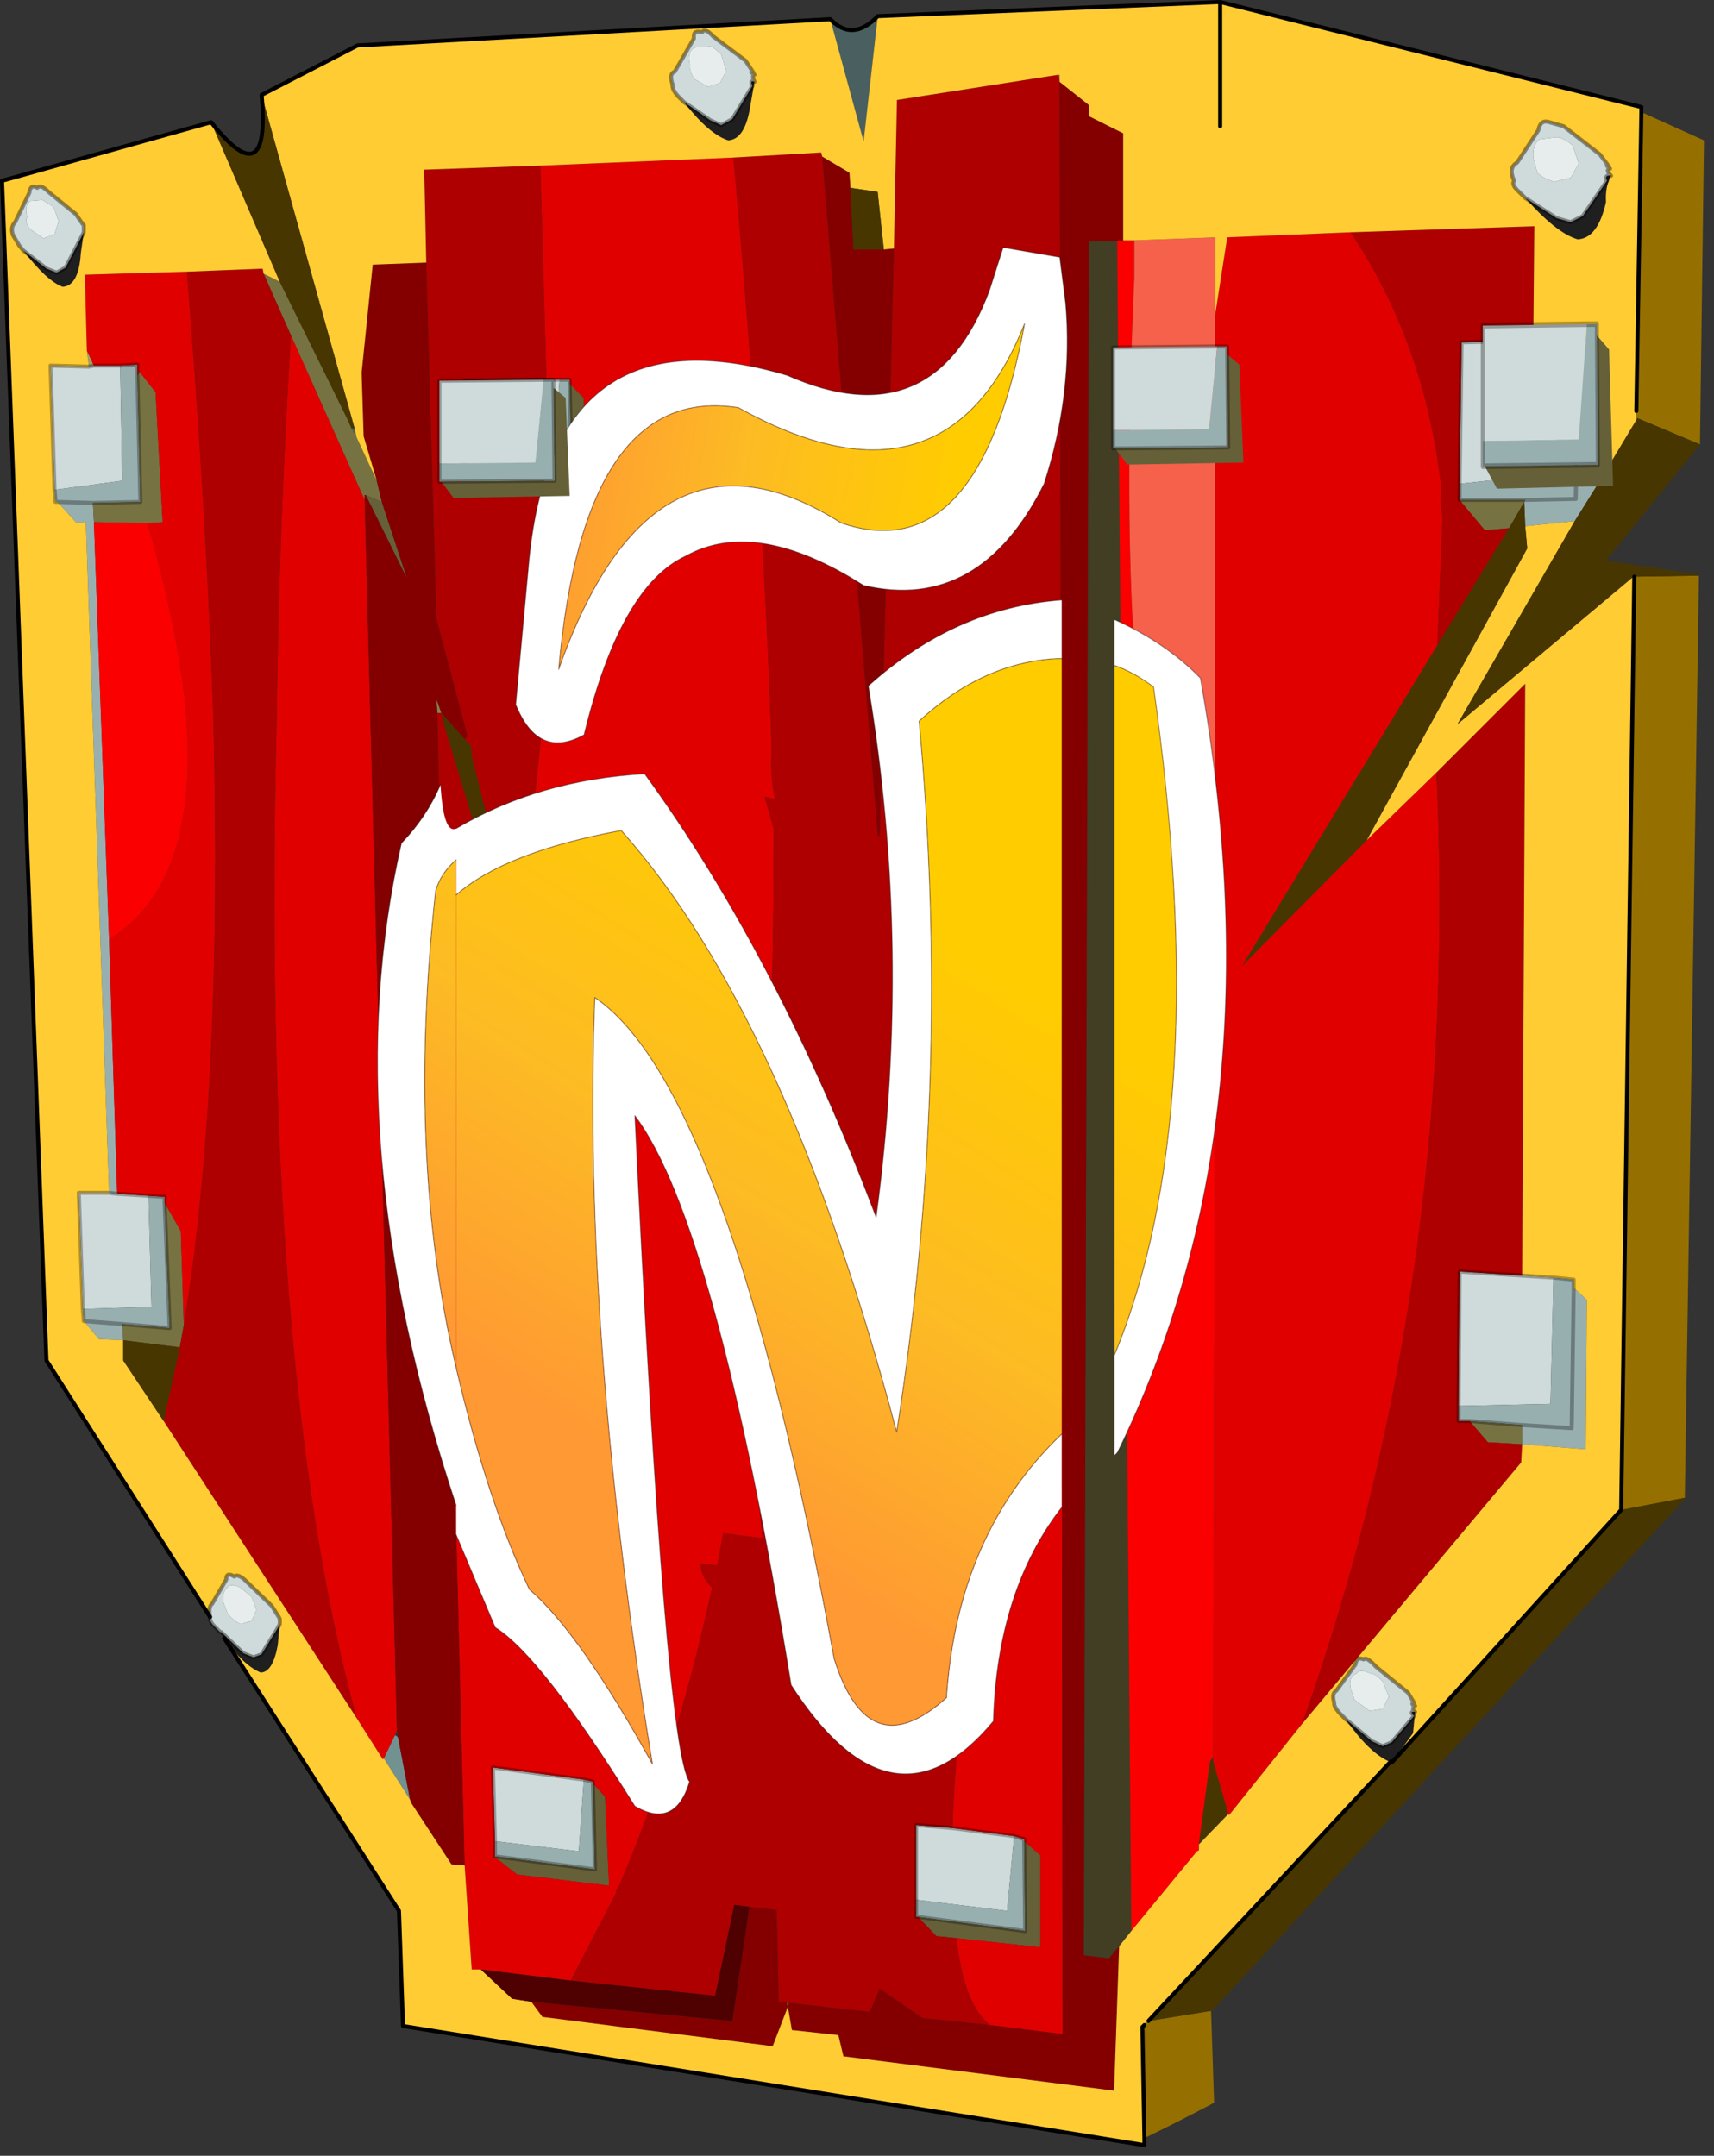 <?xml version="1.0" encoding="UTF-8" standalone="no"?>
<!DOCTYPE svg PUBLIC "-//W3C//DTD SVG 1.1//EN" "http://www.w3.org/Graphics/SVG/1.1/DTD/svg11.dtd">
<svg width="100%" height="100%" viewBox="0 0 159 200" version="1.1" xmlns="http://www.w3.org/2000/svg" xmlns:xlink="http://www.w3.org/1999/xlink" xml:space="preserve" xmlns:serif="http://www.serif.com/" style="fill-rule:evenodd;clip-rule:evenodd;stroke-linecap:round;stroke-linejoin:round;">
    <rect x="0" y="0" width="159" height="200" fill="#333333" stroke="none"/>
    <g transform="matrix(1,0,0,1,-195.863,-100.369)">
        <g transform="matrix(1.874,0,0,1.874,196.05,100.556)">
            <g id="sprite0">
                <g id="shape0">
                    <path d="M10.8,80.7L10.5,80.4C10.333,80.233 10.267,80.083 10.3,79.95C10.233,79.617 10.267,79.4 10.4,79.3L11.1,78.1C11.1,77.833 11.233,77.783 11.5,77.95C11.6,77.85 11.767,77.9 12,78.1L13.35,79.4L13.7,79.95L13.75,80.05L13.75,80.3L13.65,80.5L12.85,81.8L12.45,81.95L11.95,81.75L10.85,80.7L10.8,80.7M75.4,9.7L75.1,9.4C74.833,9.167 74.75,8.983 74.85,8.85C74.65,8.417 74.7,8.117 75,7.95L76.05,6.35C76.117,5.983 76.3,5.85 76.6,5.95L77.3,6.15L79.1,7.55L79.55,8.15C79.383,8.05 79.4,8.083 79.6,8.25C79.433,8.283 79.45,8.4 79.65,8.6C79.417,8.567 79.35,8.65 79.45,8.85L78.25,10.6L77.65,10.9L76.95,10.7L75.4,9.7M76.9,6.7L76.1,6.8C75.867,7 75.767,7.3 75.8,7.7L76,8.45C76.2,8.65 76.483,8.8 76.85,8.9L77.65,8.7L78.05,8L77.75,7.1C77.383,6.8 77.1,6.667 76.9,6.7M72.15,23.85L72.25,16.85L75.8,16.75L76.95,16.7L76.8,23.35L72.15,23.85M45.25,93.95L45.25,90.25L47.05,90.4L50.1,90.8L49.75,94.5L45.25,93.95M75.25,63.05L76.8,63.15L76.65,69.4L72.1,69.5L72.15,62.85L75.25,63.05M4,64.7L3.8,58.95L5.3,58.95L5.7,59L7.25,59.1L7.4,64.6L4,64.7M2.6,24.15L2.4,18L4.3,18.05L4.55,18L5.85,18L5.95,23.7L2.6,24.15M37.25,3.95C37.083,3.883 37.05,3.95 37.15,4.15L36.15,5.8L35.6,6.1L35.05,5.85L33.75,4.95L33.45,4.65C33.25,4.417 33.167,4.233 33.2,4.1C33.067,3.733 33.1,3.517 33.3,3.45L34.25,1.8C34.217,1.5 34.35,1.4 34.65,1.5C34.75,1.333 34.933,1.4 35.2,1.7L36.8,2.9L37.2,3.5C37.033,3.433 37.05,3.467 37.25,3.6C37.15,3.633 37.15,3.75 37.25,3.95M35.55,4L35.85,3.4L35.6,2.6C35.3,2.3 35.1,2.167 35,2.2L34.3,2.25C34.033,2.383 33.95,2.667 34.05,3.1C34.017,3.267 34.083,3.5 34.25,3.8L34.95,4.2L35.55,4M27.6,18.7L27.3,22.55L23,22.75L22.9,18.75L26.95,18.7L27.6,18.7M1.4,9.85C1.2,9.983 1.15,10.25 1.25,10.65C1.15,10.817 1.2,11.017 1.4,11.25L2.05,11.7L2.6,11.5L2.8,10.85L2.55,10.15L2,9.8L1.4,9.85M1.05,12.3L0.85,12.05L0.55,11.55C0.45,11.283 0.483,11.067 0.65,10.9L1.35,9.45C1.383,9.15 1.517,9.067 1.75,9.2C1.85,9.067 2.033,9.133 2.3,9.4L3.65,10.5L4,11L4.05,11.05L4.05,11.4L3.95,11.6L3.15,13.15L2.7,13.4L2.2,13.2L1.05,12.3M10.95,79.2L11.15,79.75C11.317,79.983 11.533,80.167 11.8,80.3L12.35,80.15L12.6,79.6L12.35,78.95L11.8,78.5C11.5,78.333 11.283,78.333 11.15,78.5C10.983,78.633 10.917,78.867 10.95,79.2M28.8,88L28.55,91.55L24.4,91.05L24.3,87.4L28.8,88M67.05,82.75C66.783,82.85 66.683,83.083 66.75,83.45L66.95,84.05L67.7,84.6L68.35,84.5L68.65,83.9L68.35,83.15C68.117,82.883 67.917,82.75 67.75,82.75C67.383,82.583 67.15,82.583 67.05,82.75M66.5,85L66.2,84.7C66,84.467 65.917,84.3 65.95,84.2C65.85,83.9 65.883,83.7 66.05,83.6L67,82.3C67.033,82.033 67.167,81.95 67.4,82.05C67.5,81.95 67.7,82.067 68,82.4L69.6,83.7L69.9,84.2C69.767,84.233 69.783,84.283 69.95,84.35C69.817,84.45 69.817,84.55 69.95,84.65C69.75,84.617 69.733,84.683 69.9,84.85L68.8,86.15L68.35,86.35L67.8,86.1L66.5,85" style="fill:#cfdada;"/>
                    <path d="M76.9,6.7C77.1,6.667 77.383,6.8 77.75,7.1L78.05,8L77.65,8.7L76.85,8.9C76.483,8.8 76.2,8.65 76,8.45L75.8,7.7C75.767,7.3 75.867,7 76.1,6.8L76.9,6.7M35.55,4L34.95,4.2L34.25,3.8C34.083,3.5 34.017,3.267 34.05,3.1C33.95,2.667 34.033,2.383 34.3,2.25L35,2.2C35.1,2.167 35.3,2.3 35.6,2.6L35.85,3.4L35.55,4M1.4,9.85L2,9.8L2.55,10.15L2.8,10.85L2.6,11.5L2.05,11.7L1.4,11.25C1.2,11.017 1.15,10.817 1.25,10.65C1.15,10.25 1.2,9.983 1.4,9.85M10.95,79.2C10.917,78.867 10.983,78.633 11.15,78.5C11.283,78.333 11.5,78.333 11.8,78.5L12.35,78.95L12.6,79.6L12.35,80.15L11.8,80.3C11.533,80.167 11.317,79.983 11.15,79.75L10.95,79.2M67.05,82.75C67.15,82.583 67.383,82.583 67.75,82.75C67.917,82.75 68.117,82.883 68.35,83.15L68.65,83.9L68.35,84.5L67.7,84.6L66.95,84.05L66.75,83.45C66.683,83.083 66.783,82.85 67.05,82.75" style="fill:#e7eded;"/>
                    <path d="M11,81L10.8,80.7L10.85,80.7L11.95,81.75L12.45,81.95L12.85,81.8L13.65,80.5L13.75,80.3L13.65,81.35C13.483,82.25 13.2,82.7 12.8,82.7C12.233,82.467 11.633,81.9 11,81M75.4,9.7L76.95,10.7L77.65,10.9L78.25,10.6L79.45,8.85C79.35,8.65 79.417,8.567 79.65,8.6C79.45,8.967 79.367,9.4 79.4,9.9C79.133,11.1 78.667,11.717 78,11.75C77.3,11.55 76.433,10.867 75.4,9.7M33.75,4.95L35.05,5.85L35.6,6.1L36.15,5.8L37.15,4.15C37.05,3.95 37.083,3.883 37.25,3.95L37.05,5.1C36.883,6.233 36.517,6.817 35.95,6.85C35.317,6.65 34.583,6.017 33.75,4.95M1.05,12.3L2.2,13.2L2.7,13.4L3.15,13.15L3.95,11.6L4.05,11.4L3.9,12.45C3.833,13.517 3.533,14.067 3,14.1C2.467,13.9 1.817,13.3 1.05,12.3M69.95,84.65L69.85,85.7L68.8,87.15L68.75,87.1L68.65,87.1C67.983,86.8 67.267,86.1 66.5,85L67.8,86.1L68.35,86.35L68.8,86.15L69.9,84.85C69.733,84.683 69.75,84.617 69.95,84.65" style="fill-opacity:0.4;"/>
                    <path d="M60.75,89.75L60.7,89.75L60.7,89.7L60.75,89.75" style="fill:#918951;"/>
                    <path d="M52.35,3.95L52.3,3.6L52.35,3.6L52.35,3.95" style="fill:#88844f;"/>
                    <path d="M78.05,16.65L79,18.05L79.1,23.7L77.85,25.7L75.4,25.95L75.35,24.75L75.4,24.65L77.9,24.6L78.05,16.65L77.9,24.6L75.4,24.65L72.15,24.65L72.15,23.85L76.8,23.35L76.95,16.7L78.05,16.65M45.35,94.8L45.25,94.8L45.25,93.95L49.75,94.5L50.1,90.8L50.6,90.95L50.6,91.05L50.65,95.5L45.35,94.8M76.8,63.15L77.8,63.25L77.8,63.65L78.45,64.25L78.4,71.65L75.25,71.4L75.25,70.45L72.65,70.25L72.1,70.25L72.1,69.5L76.65,69.4L76.8,63.15M6,66.25L4.8,66.2L4.05,65.3L4,65.25L4.05,65.25L4,64.7L7.4,64.6L7.25,59.1L8.05,59.15L8.05,59.45L8.3,65.65L5.95,65.45L6,66.25M5.3,58.95L4.15,25.75L3.7,25.8L2.75,24.75L2.65,24.75L2.6,24.15L5.95,23.7L5.85,18L6.7,17.95L6.7,18.5L6.85,24.75L4.5,24.8L4.55,25.75L5.3,46.4L5.7,59L5.3,58.95M28.1,18.9L28.2,23.6L23.05,23.6L23.05,23.5L23,22.75L27.3,22.55L27.6,18.7L28.1,18.7L28.1,18.9M2.75,24.75L4.5,24.8L2.75,24.75M4.05,65.25L4.05,65.3L4.05,65.25M4.05,65.3L5.95,65.45L4.05,65.3M28.8,88L29.25,88.1L29.25,88.2L29.35,92.45L24.4,91.8L24.4,91.05L28.55,91.55L28.8,88M75.25,70.45L77.7,70.6L77.8,63.65L77.7,70.6L75.25,70.45" style="fill:#98afaf;"/>
                    <path d="M80.9,20.6L80.95,20.6L80.9,20.7L80.9,20.6" style="fill:#617e7e;"/>
                    <path d="M41,0.85C41.733,1.617 42.517,1.567 43.35,0.7L42.65,6.9L41,0.85M17.3,21.1L17.45,21.1L17.55,21.55L17.3,21.1" style="fill:#4a6060;"/>
                    <path d="M38.85,99.05L38.95,99.05L38.85,99.1L38.85,99.05M47.25,95.85L46.25,95.75L45.35,94.8L50.65,95.5L50.6,91.05L51.4,91.75L51.4,96.3L47.25,95.85M45.25,94.7L45.2,94.65L45.25,94.65L45.25,94.7M23.05,23.5L23.05,23.6L28.2,23.6L28.1,18.9L28.8,19.6L28.9,24.55L27.05,24.4L23.8,24.4L22.95,23.55L23.05,23.5M18,24.4L18.8,24.75L20.05,28.55L18,24.4M24.4,91.75L24.4,91.8L29.35,92.45L29.25,88.2L29.85,88.85L30.05,93.25L25.5,92.7L24.35,91.8L24.4,91.75" style="fill:#656038;"/>
                    <path d="M75.4,24.65L75.35,24.75L74.6,26.05L73.4,26.15L72.15,24.65L75.4,24.65M72.15,24.55L72.1,24.55L72.15,24.5L72.15,24.55M12.95,13.45L13.75,13.85L17.1,20.65L17.3,21.1L17.55,21.55L18.55,23.7L18.8,24.75L18,24.4L17.95,24.35L17.95,24.65L14.3,16.5L12.95,13.45M6.7,18.5L6.8,18.3L7.55,19.25L7.6,19.3L7.95,25.75L7.2,25.8L4.55,25.75L4.5,24.8L6.85,24.75L6.7,18.5M8.05,59.45L8.85,60.85L9,65.5L8.8,66.6L6,66.25L5.95,65.45L8.3,65.65L8.05,59.45M75.25,71.4L73.55,71.3L72.65,70.25L75.25,70.45L75.25,71.4" style="fill:#777242;"/>
                    <path d="M21.75,35.2L21.55,35.2L21.5,34.5L21.75,35.2" style="fill:#86824d;"/>
                    <path d="M20.2,89L18.9,86.95L19.45,85.8L19.6,85.9L20.2,89" style="fill:#729292;"/>
                    <path d="M55.3,96.25L54.8,96.85L53.55,96.7L53.8,11.85L55.2,11.85L55.9,95.5L55.3,96.25" style="fill:#413e23;"/>
                    <path d="M4.3,18.05L4.2,17.25L4.55,18L4.3,18.05" style="fill:#a59f61;"/>
                    <path d="M18,24.4L17.95,24.4L17.95,24.35L18,24.4" style="fill:#b3ad79;"/>
                    <path d="M66.75,11.4C69.217,15.067 70.717,19.3 71.25,24.1C71.183,24.533 71.2,24.967 71.3,25.4L71.3,25.7L71.05,31.85L61.4,47.7L67.55,41.5L71,38.15L71.05,39.25C71.683,55.617 69.45,70.95 64.35,85.25L60.75,89.75L60.7,89.7L59.95,87.1L59.95,86.95L60.05,46.65L60.05,15.5L60.65,11.65L66.75,11.4M36.2,7.7C37.167,18.233 37.8,28.017 38.1,37.05C38.033,37.783 38.083,38.583 38.25,39.45L37.75,39.35L38.2,40.95L38.2,41.15C38.2,50.75 37.8,59.45 37,67.25C37.1,70.183 37.317,73.117 37.65,76.05L35.7,75.8L35.4,77.4L34.6,77.3C34.567,77.733 34.75,78.133 35.15,78.5C33.917,84.133 32.367,89.083 30.5,93.35L30.45,93.4C30.383,93.433 30.367,93.5 30.4,93.6L28.15,97.95L23.7,97.4L23.25,97.4L22.9,92.25L22.35,70.4L24.7,53.75C24.333,52.583 24.167,51.45 24.2,50.35C24.1,48.817 24.317,47.483 24.85,46.35L25.8,50.9L26.9,57.15L27.1,58.2L28.4,67.95L28.5,63.2L27.8,58.8L27.6,58.65L25.15,45.25L25.2,45.15C25.333,44.683 25.567,44.3 25.9,44L26.7,36.25L27.05,24.4L28.9,24.55L28.8,19.6L28.1,18.9L28.1,18.7L26.95,18.7L26.65,8.1L36.2,7.7M48.9,100.15C48.033,99.45 47.483,98.017 47.25,95.85L51.4,96.3L51.4,91.75L50.6,91.05L50.6,90.95L50.1,90.8L47.05,90.4C47.283,83.033 49.083,71.5 52.45,55.8L52.5,100.6L48.9,100.15M18.9,86.95L18.85,87L17.55,84.95C14.383,73.25 13.067,56.733 13.6,35.4C13.667,29.433 13.9,23.133 14.3,16.5L17.95,24.65L19.55,85.55L19.45,85.8L18.9,86.95M4.2,17.25L4.1,13.5L9.15,13.35C9.783,21.217 10.217,28.483 10.45,35.15C10.783,47.483 10.3,57.6 9,65.5L8.85,60.85L8.05,59.45L8.05,59.15L7.25,59.1L5.7,59L5.3,46.4C8.3,44.567 9.567,40.8 9.1,35.1C8.833,32.367 8.2,29.267 7.2,25.8L7.95,25.75L7.6,19.3L7.55,19.25L6.8,18.3L6.7,18.5L6.7,17.95L5.85,18L4.55,18L4.2,17.25M29.25,88.2L29.25,88.1L28.8,88L24.3,87.4L24.4,91.05L24.4,91.75L24.35,91.8L25.5,92.7L30.05,93.25L29.85,88.85L29.25,88.2" style="fill:#e10000;"/>
                    <path d="M75.8,16.75L72.25,16.85L72.15,23.85L72.15,24.5L72.1,24.55L72.15,24.55L72.15,24.65L73.4,26.15L74.6,26.05L71.05,31.85L71.3,25.7L71.3,25.4C71.2,24.967 71.183,24.533 71.25,24.1C70.717,19.3 69.217,15.067 66.75,11.4L75.85,11.1L75.8,16.75M52.3,3.6L52.35,3.95L52.45,55.8C49.083,71.5 47.283,83.033 47.05,90.4L45.25,90.25L45.25,94.65L45.2,94.65L45.25,94.7L45.25,94.8L45.35,94.8L46.25,95.75L47.25,95.85C47.483,98.017 48.033,99.45 48.9,100.15L45.55,99.8L43.45,98.35L42.95,99.5L38.95,99.05L38.85,99.05L38.45,99L38.35,94.45L37,94.3L36.25,94.2L35.3,98.7L28.15,97.95L30.4,93.6C30.367,93.5 30.383,93.433 30.45,93.4L30.5,93.35C32.367,89.083 33.917,84.133 35.15,78.5C34.75,78.133 34.567,77.733 34.6,77.3L35.4,77.4L35.7,75.8L37.65,76.05C37.317,73.117 37.1,70.183 37,67.25C37.8,59.45 38.2,50.75 38.2,41.15L38.2,40.95L37.75,39.35L38.25,39.45C38.083,38.583 38.033,37.783 38.1,37.05C37.8,28.017 37.167,18.233 36.2,7.7L40.55,7.45L40.6,7.65L43.35,41.25L43.45,41.3L44.15,12.2L44.3,4.85L52.3,3.6M71,38.15L75.4,33.75L75.25,63.05L72.15,62.85L72.1,69.5L72.1,70.25L72.65,70.25L73.55,71.3L75.25,71.4L75.2,72.3L64.35,85.25C69.45,70.95 71.683,55.617 71.05,39.25L71,38.15M17.55,84.95L8,70.25L8.8,66.6L9,65.5C10.3,57.6 10.783,47.483 10.45,35.15C10.217,28.483 9.783,21.217 9.15,13.35L12.9,13.2L12.95,13.45L14.3,16.5C13.9,23.133 13.667,29.433 13.6,35.4C13.067,56.733 14.383,73.25 17.55,84.95M21,12.9L20.9,8.3L26.65,8.1L26.95,18.7L22.9,18.75L23,22.75L23.05,23.5L22.95,23.55L23.8,24.4L27.05,24.4L26.7,36.25L25.9,44C25.567,44.3 25.333,44.683 25.2,45.15L23.35,37.75L23.3,37.6L23.2,36.8L22.9,36.5L23.05,36.35L22.95,36L21.5,30.5L21,12.9M21.55,35.2L21.75,35.2L21.95,36L23.6,41.45L24.85,46.35C24.317,47.483 24.1,48.817 24.2,50.35C24.167,51.45 24.333,52.583 24.7,53.75L22.35,70.4L21.55,35.2" style="fill:#ae0000;"/>
                    <path d="M55.5,11.8L56.05,11.8L56.05,13.65C55.65,22.45 55.733,29.567 56.3,35C56.367,36.1 56.533,37.183 56.8,38.25C57.4,42.483 58.483,45.283 60.05,46.65L59.95,86.95L59.9,86.95L59.8,87.1L59.25,91.2L59.25,91.5L59.15,91.55L55.9,95.5L55.2,11.85L55.5,11.8M7.2,25.8C8.2,29.267 8.833,32.367 9.1,35.1C9.567,40.8 8.3,44.567 5.3,46.4L4.55,25.75L7.2,25.8" style="fill:#fb0000;"/>
                    <path d="M56.05,11.8L60.05,11.65L60.05,46.65C58.483,45.283 57.4,42.483 56.8,38.25C56.533,37.183 56.367,36.1 56.3,35C55.733,29.567 55.65,22.45 56.05,13.65L56.05,11.8" style="fill:#f5614b;"/>
                    <path d="M38.85,99.1L38.95,99.05L38.9,99.25L38.85,99.1" style="fill:#977900;"/>
                    <path d="M44.15,12.2L43.45,41.3L43.35,41.25L40.6,7.65L41.95,8.45L42,9.2L42.15,12.25L43.65,12.25L44.15,12.2M37,94.3L38.35,94.45L38.45,99L38.85,99.05L38.85,99.1L38.9,99.25L38.95,99.05L42.95,99.5L43.45,98.35L45.55,99.8L48.9,100.15L52.5,100.6L52.45,55.8L52.35,3.95L53.8,5.1L53.8,5.65L55.5,6.5L55.5,11.8L55.2,11.85L53.8,11.85L53.55,96.7L54.8,96.85L55.3,96.25L55.05,103.4L41.65,101.7L41.4,100.65L39.1,100.4L38.9,99.25L38.15,101.2L26.75,99.75L26.2,99L36.15,99.95L37,94.3M22.9,92.25L22.25,92.2L20.25,89.15L20.2,89L19.6,85.9L19.55,85.55L17.95,24.65L17.95,24.4L18,24.4L20.05,28.55L18.8,24.75L18.55,23.7L17.9,21.5L17.8,18.35L18.35,13L21,12.9L21.5,30.5L22.95,36L23.05,36.35L22.9,36.5L21.75,35.2L21.5,34.5L21.55,35.2L22.35,70.4L22.9,92.25" style="fill:#840000;"/>
                    <path d="M56.55,105.75L56.55,106.1L19.85,100.2L19.65,94.5L11,81C11.633,81.9 12.233,82.467 12.8,82.7C13.2,82.7 13.483,82.25 13.65,81.35L13.75,80.3L13.75,80.05L13.7,79.95L13.35,79.4L12,78.1C11.767,77.9 11.6,77.85 11.5,77.95C11.233,77.783 11.1,77.833 11.1,78.1L10.4,79.3C10.267,79.4 10.233,79.617 10.3,79.95L2.2,67.25L0,8.85L10.35,5.95L13.75,13.85L12.95,13.45L12.9,13.2L9.15,13.35L4.1,13.5L4.2,17.25L4.3,18.05L2.4,18L2.6,24.15L2.65,24.75L2.75,24.75L3.7,25.8L4.15,25.75L5.3,58.95L3.8,58.95L4,64.7L4.05,65.25L4,65.25L4.05,65.3L4.8,66.2L6,66.25L6,67.25L8,70.25L17.55,84.95L18.85,87L18.9,86.95L20.2,89L20.25,89.15L22.25,92.2L22.9,92.25L23.25,97.4L23.7,97.4L25.25,98.85L26.2,99L26.75,99.75L38.15,101.2L38.9,99.25L39.1,100.4L41.4,100.65L41.65,101.7L55.05,103.4L55.3,96.25L55.9,95.5L59.15,91.55L59.25,91.5L59.25,91.2L60.7,89.7L60.7,89.75L60.75,89.75L64.35,85.25L75.2,72.3L75.25,71.4L78.4,71.65L78.45,64.25L77.8,63.65L77.8,63.25L76.8,63.15L75.25,63.05L75.4,33.75L71,38.15L67.55,41.5L75.5,27.05L75.4,25.95L77.85,25.7L72.05,35.75L80.75,28.45L80.8,28.45L80.15,74.65L68.8,87.15L69.85,85.7L69.95,84.65C69.817,84.55 69.817,84.45 69.95,84.35C69.783,84.283 69.767,84.233 69.9,84.2L69.6,83.7L68,82.4C67.7,82.067 67.5,81.95 67.4,82.05C67.167,81.95 67.033,82.033 67,82.3L66.05,83.6C65.883,83.7 65.85,83.9 65.95,84.2C65.917,84.3 66,84.467 66.2,84.7L66.5,85C67.267,86.1 67.983,86.8 68.65,87.1L68.75,87.1L56.75,99.95L56.45,100.25L56.55,105.75M12.85,4.6L17.6,2.15L41,0.85L42.65,6.9L43.35,0.7L60.3,0L81.15,5.2L81.15,5.45L80.9,20.25L80.9,20.7L79.1,23.7L79,18.05L78.05,16.65L76.95,16.7L75.8,16.75L75.85,11.1L66.75,11.4L60.65,11.65L60.05,15.5L60.05,11.65L56.05,11.8L55.5,11.8L55.5,6.5L53.8,5.65L53.8,5.1L52.35,3.95L52.35,3.6L52.3,3.6L44.3,4.85L44.15,12.2L43.65,12.25L43.35,9.45L43.35,9.4L42,9.2L41.95,8.45L40.6,7.65L40.55,7.45L36.2,7.7L26.65,8.1L20.9,8.3L21,12.9L18.35,13L17.8,18.35L17.9,21.5L18.55,23.7L17.55,21.55L17.45,21.1L12.85,4.6M79.65,8.6C79.45,8.4 79.433,8.283 79.6,8.25C79.4,8.083 79.383,8.05 79.55,8.15L79.1,7.55L77.3,6.15L76.6,5.95C76.3,5.85 76.117,5.983 76.05,6.35L75,7.95C74.7,8.117 74.65,8.417 74.85,8.85C74.75,8.983 74.833,9.167 75.1,9.4L75.4,9.7C76.433,10.867 77.3,11.55 78,11.75C78.667,11.717 79.133,11.1 79.4,9.9C79.367,9.4 79.45,8.967 79.65,8.6M60.3,0L60.3,6.15L60.3,0M37.25,3.95C37.15,3.75 37.15,3.633 37.25,3.6C37.05,3.467 37.033,3.433 37.2,3.5L36.8,2.9L35.2,1.7C34.933,1.4 34.75,1.333 34.65,1.5C34.35,1.4 34.217,1.5 34.25,1.8L33.3,3.45C33.1,3.517 33.067,3.733 33.2,4.1C33.167,4.233 33.25,4.417 33.45,4.65L33.75,4.95C34.583,6.017 35.317,6.65 35.95,6.85C36.517,6.817 36.883,6.233 37.05,5.1L37.25,3.95M4.05,11.4L4.05,11.05L4,11L3.65,10.5L2.3,9.4C2.033,9.133 1.85,9.067 1.75,9.2C1.517,9.067 1.383,9.15 1.35,9.45L0.65,10.9C0.483,11.067 0.45,11.283 0.55,11.55L0.85,12.05L1.05,12.3C1.817,13.3 2.467,13.9 3,14.1C3.533,14.067 3.833,13.517 3.9,12.45L4.05,11.4" style="fill:#fc3;"/>
                    <path d="M28.15,97.95L35.3,98.7L36.25,94.2L37,94.3L36.15,99.95L26.2,99L25.25,98.85L23.7,97.4L28.15,97.95" style="fill:#4f0000;"/>
                    <path d="M81.15,5.45L84.25,6.85L84.05,21.9L80.95,20.6L80.9,20.6L80.9,20.25L81.15,5.45M84,28.4L83.3,74.05L80.15,74.65L80.8,28.45L84,28.4M59.85,99.45L60,104C58.867,104.6 57.717,105.183 56.55,105.75L56.45,100.25L56.75,99.95L59.85,99.45" style="fill:#957000;"/>
                    <path d="M84.05,21.9L79.4,27.65L84,28.35L84,28.4L80.8,28.45L80.75,28.45L72.05,35.75L77.85,25.7L79.1,23.7L80.9,20.7L80.95,20.6L84.05,21.9M83.3,74.05L83.3,74.1L59.9,99.45L59.85,99.45L56.75,99.95L68.75,87.1L68.8,87.15L80.15,74.65L83.3,74.05M10.35,5.95C12.317,8.417 13.15,7.967 12.85,4.6L17.45,21.1L17.3,21.1L17.1,20.65L13.75,13.85L10.35,5.95M75.35,24.75L75.4,25.95L75.5,27.05L67.55,41.5L61.4,47.7L71.05,31.85L74.6,26.05L75.35,24.75M42,9.2L43.35,9.4L43.35,9.45L43.65,12.25L42.15,12.25L42,9.2M60.7,89.7L59.25,91.2L59.8,87.1L59.95,87.1L60.7,89.7M8,70.25L6,67.25L6,66.25L8.8,66.6L8,70.25M22.9,36.5L23.2,36.8L23.3,37.6L23.35,37.75L25.2,45.15L25.15,45.25L27.6,58.65L27.8,58.8L28.5,63.2L28.4,67.95L27.1,58.2L26.9,57.15L25.8,50.9L24.85,46.35L23.6,41.45L21.95,36L21.75,35.2L22.9,36.5" style="fill:#483600;"/>
                    <path d="M10.8,80.7L10.5,80.4C10.333,80.233 10.267,80.083 10.3,79.95C10.233,79.617 10.267,79.4 10.4,79.3L11.1,78.1C11.1,77.833 11.233,77.783 11.5,77.95C11.6,77.85 11.767,77.9 12,78.1L13.35,79.4L13.7,79.95L13.75,80.05L13.75,80.3L13.65,80.5L12.85,81.8L12.45,81.95L11.95,81.75L10.85,80.7L10.8,80.7M79.65,8.6C79.45,8.4 79.433,8.283 79.6,8.25C79.4,8.083 79.383,8.05 79.55,8.15L79.1,7.55L77.3,6.15L76.6,5.95C76.3,5.85 76.117,5.983 76.05,6.35L75,7.95C74.7,8.117 74.65,8.417 74.85,8.85C74.75,8.983 74.833,9.167 75.1,9.4L75.4,9.7L76.95,10.7L77.65,10.9L78.25,10.6L79.45,8.85C79.35,8.65 79.417,8.567 79.65,8.6M33.75,4.95L35.05,5.85L35.6,6.1L36.15,5.8L37.15,4.15C37.05,3.95 37.083,3.883 37.25,3.95C37.15,3.75 37.15,3.633 37.25,3.6C37.05,3.467 37.033,3.433 37.2,3.5L36.8,2.9L35.2,1.7C34.933,1.4 34.75,1.333 34.65,1.5C34.35,1.4 34.217,1.5 34.25,1.8L33.3,3.45C33.1,3.517 33.067,3.733 33.2,4.1C33.167,4.233 33.25,4.417 33.45,4.65L33.75,4.95M4.05,11.4L4.05,11.05L4,11L3.65,10.5L2.3,9.4C2.033,9.133 1.85,9.067 1.75,9.2C1.517,9.067 1.383,9.15 1.35,9.45L0.65,10.9C0.483,11.067 0.45,11.283 0.55,11.55L0.85,12.05L1.05,12.3L2.2,13.2L2.7,13.4L3.15,13.15L3.95,11.6L4.05,11.4M66.5,85L66.2,84.7C66,84.467 65.917,84.3 65.95,84.2C65.85,83.9 65.883,83.7 66.05,83.6L67,82.3C67.033,82.033 67.167,81.95 67.4,82.05C67.5,81.95 67.7,82.067 68,82.4L69.6,83.7L69.9,84.2C69.767,84.233 69.783,84.283 69.95,84.35C69.817,84.45 69.817,84.55 69.95,84.65C69.75,84.617 69.733,84.683 69.9,84.85L68.8,86.15L68.35,86.35L67.8,86.1L66.5,85" style="fill:none;fill-rule:nonzero;stroke:#000;stroke-opacity:0.4;stroke-width:0.2px;"/>
                    <path d="M76.95,16.7L78.05,16.65L77.9,24.6L75.4,24.65L72.15,24.65L72.15,23.85L72.25,16.85L75.8,16.75L76.95,16.7M45.35,94.8L45.25,94.8L45.25,90.25L47.05,90.4L50.1,90.8L50.6,90.95L50.6,91.05L50.65,95.5L45.35,94.8M75.25,63.05L76.8,63.15L77.8,63.25L77.8,63.65L77.7,70.6L75.25,70.45L72.65,70.25L72.1,70.25L72.1,69.5L72.15,62.85L75.25,63.05M4.05,65.25L4,64.7L3.8,58.95L5.3,58.95L5.7,59L7.25,59.1L8.05,59.15L8.05,59.45L8.3,65.65L5.95,65.45L4.05,65.3L4.05,65.25M2.75,24.75L2.65,24.75L2.6,24.15L2.4,18L4.3,18.05L4.55,18L5.85,18L6.7,17.95L6.7,18.5L6.85,24.75L4.5,24.8L2.75,24.75M23.05,23.5L23.05,23.6L28.2,23.6L28.1,18.9L28.1,18.7L26.95,18.7L22.9,18.75L23,22.75L23.05,23.5M29.25,88.2L29.25,88.1L28.8,88L24.3,87.4L24.4,91.05L24.4,91.8L29.35,92.45L29.25,88.2" style="fill:none;fill-rule:nonzero;stroke:#000;stroke-opacity:0.3;stroke-width:0.2px;"/>
                    <path d="M56.55,105.75L56.55,106.1L19.85,100.2L19.65,94.5L11,81M10.3,79.95L2.2,67.25L0,8.85L10.35,5.95C12.317,8.417 13.15,7.967 12.85,4.6L17.6,2.15L41,0.85C41.733,1.617 42.517,1.567 43.35,0.7L60.3,0L81.15,5.2L81.15,5.45L80.9,20.25M60.3,6.15L60.3,0M68.8,87.15L80.15,74.65L80.8,28.45M56.75,99.95L68.75,87.1M56.55,105.75L56.45,100.25L56.55,100.15" style="fill:none;fill-rule:nonzero;stroke:#000;stroke-width:0.2px;"/>
                </g>
                <g id="sprite1" transform="matrix(0.967,0,0,0.967,18.95,12.15)">
                    <g id="shape1">
                        <path d="M34.85,2.85C35.117,5.917 34.75,9 33.75,12.1C31.55,16.5 28.467,18.233 24.5,17.3C20.833,14.967 17.8,14.467 15.4,15.8C13.167,16.833 11.433,19.883 10.2,24.95C8.633,25.817 7.467,25.3 6.7,23.4L7.35,16.35C8.117,7.417 12.533,4.15 20.6,6.55C25.6,8.75 29.05,7.3 30.95,2.2L31.65,0L34.55,0.5L34.85,2.85M37.35,21.4L37.35,19.05C39.117,19.85 40.583,20.85 41.75,22.05C44.45,37.183 43.033,50.4 37.5,61.7L37.35,61.85L37.35,56.7C40.75,48.467 41.417,37.067 39.35,22.5C38.683,22 38.017,21.633 37.35,21.4M34.65,18.05L34.65,21.05L34.4,21.05C31.867,21.183 29.517,22.25 27.35,24.25C28.483,36.517 28.1,48.65 26.2,60.65C22.433,46.417 17.733,36.15 12.1,29.85C8.133,30.583 5.317,31.683 3.65,33.15L3.65,31.35C3.117,31.817 2.767,32.35 2.6,32.95C1.6,42.05 1.95,50.183 3.65,57.35C4.717,61.917 5.967,65.7 7.4,68.7C9.133,70.2 11.233,73.183 13.7,77.65C11.3,63.083 10.317,50 10.75,38.4C15.35,41.533 19.433,52.817 23,72.25C24.167,75.983 26.083,76.65 28.75,74.25C29.117,68.65 31.083,64.15 34.65,60.75L34.65,64.5C32.45,67.333 31.283,70.983 31.15,75.45C27.717,79.583 24.267,78.967 20.8,73.6C18.233,57.833 15.567,48.117 12.8,44.45C13.833,66.05 14.767,77.417 15.6,78.55C15.1,80.183 14.167,80.6 12.8,79.8C9.6,74.667 7.217,71.617 5.65,70.65L3.65,65.9L3.65,64.4C-0.517,51.833 -1.45,40.533 0.85,30.5C1.717,29.6 2.383,28.6 2.85,27.5C2.95,29.2 3.217,29.95 3.65,29.75C6.483,28.083 9.7,27.15 13.3,26.95C17.833,33.183 21.783,40.75 25.15,49.65C26.383,40.517 26.25,31.45 24.75,22.45C27.717,19.783 31.017,18.317 34.65,18.05M32.75,3.9C30.05,10.7 25.167,12.133 18.1,8.2C12.833,7.367 9.767,11.833 8.9,21.6C12.1,12.533 16.917,10.033 23.35,14.1C28.05,15.733 31.183,12.333 32.75,3.9" style="fill:#fff;"/>
                        <path d="M37.35,21.4C38.017,21.633 38.683,22 39.35,22.5C41.417,37.067 40.75,48.467 37.35,56.7L37.35,21.4M34.65,60.75C31.083,64.15 29.117,68.65 28.75,74.25C26.083,76.65 24.167,75.983 23,72.25C19.433,52.817 15.35,41.533 10.75,38.4C10.317,50 11.3,63.083 13.7,77.65C11.233,73.183 9.133,70.2 7.4,68.7C5.967,65.7 4.717,61.917 3.65,57.35L3.65,33.15C5.317,31.683 8.133,30.583 12.1,29.85C17.733,36.15 22.433,46.417 26.2,60.65C28.1,48.65 28.483,36.517 27.35,24.25C29.517,22.25 31.867,21.183 34.4,21.05L34.65,21.05L34.65,60.75" style="fill:url(#_Linear1);"/>
                        <path d="M32.75,3.9C31.183,12.333 28.05,15.733 23.35,14.1C16.917,10.033 12.1,12.533 8.9,21.6C9.767,11.833 12.833,7.367 18.1,8.2C25.167,12.133 30.05,10.7 32.75,3.9" style="fill:url(#_Linear2);"/>
                        <path d="M3.65,57.35C1.95,50.183 1.6,42.05 2.6,32.95C2.767,32.35 3.117,31.817 3.65,31.35L3.65,57.35" style="fill:url(#_Linear3);"/>
                        <path d="M34.85,2.85L34.55,0.5L31.65,0L30.95,2.2C29.05,7.3 25.6,8.75 20.6,6.55C12.533,4.15 8.117,7.417 7.35,16.35L6.7,23.4C7.467,25.3 8.633,25.817 10.2,24.95C11.433,19.883 13.167,16.833 15.4,15.8C17.8,14.467 20.833,14.967 24.5,17.3C28.467,18.233 31.55,16.5 33.75,12.1C34.75,9 35.117,5.917 34.85,2.85M37.35,21.4C38.017,21.633 38.683,22 39.35,22.5C41.417,37.067 40.75,48.467 37.35,56.7M37.35,61.85L37.5,61.7C43.033,50.4 44.45,37.183 41.75,22.05C40.583,20.85 39.117,19.85 37.35,19.05M34.65,18.05C31.017,18.317 27.717,19.783 24.75,22.45C26.25,31.45 26.383,40.517 25.15,49.65C21.783,40.75 17.833,33.183 13.3,26.95C9.7,27.15 6.483,28.083 3.65,29.75M2.85,27.5C2.383,28.6 1.717,29.6 0.85,30.5C-1.45,40.533 -0.517,51.833 3.65,64.4M3.65,65.9L5.65,70.65C7.217,71.617 9.6,74.667 12.8,79.8C14.167,80.6 15.1,80.183 15.6,78.55C14.767,77.417 13.833,66.05 12.8,44.45C15.567,48.117 18.233,57.833 20.8,73.6C24.267,78.967 27.717,79.583 31.15,75.45C31.283,70.983 32.45,67.333 34.65,64.5M34.65,60.75C31.083,64.15 29.117,68.65 28.75,74.25C26.083,76.65 24.167,75.983 23,72.25C19.433,52.817 15.35,41.533 10.75,38.4C10.317,50 11.3,63.083 13.7,77.65C11.233,73.183 9.133,70.2 7.4,68.7C5.967,65.7 4.717,61.917 3.65,57.35C1.95,50.183 1.6,42.05 2.6,32.95C2.767,32.35 3.117,31.817 3.65,31.35M3.65,33.15C5.317,31.683 8.133,30.583 12.1,29.85C17.733,36.15 22.433,46.417 26.2,60.65C28.1,48.65 28.483,36.517 27.35,24.25C29.517,22.25 31.867,21.183 34.4,21.05L34.65,21.05M32.75,3.9C30.05,10.7 25.167,12.133 18.1,8.2C12.833,7.367 9.767,11.833 8.9,21.6C12.1,12.533 16.917,10.033 23.35,14.1C28.05,15.733 31.183,12.333 32.75,3.9" style="fill:none;fill-rule:nonzero;stroke:#000;stroke-opacity:0.36;stroke-width:0.05px;"/>
                    </g>
                </g>
                <g id="sprite2" transform="matrix(1,0,0,1,55,17.05)">
                    <g id="shape2">
                        <path d="M5.15,0L5.65,0L5.65,0.4L5.7,5L0.1,5.05L0,5.05L0,4.15L4.75,4.1L5.15,0" style="fill:#98afaf;"/>
                        <path d="M0.1,5.05L5.7,5L5.65,0.4L6.25,0.9L6.45,5.75L0.7,5.85L0.1,5.05" style="fill:#656038;"/>
                        <path d="M5.15,0L4.75,4.1L0,4.15L0,0.05L5.15,0" style="fill:#cfdada;"/>
                        <path d="M5.65,0.4L5.65,0L5.15,0L0,0.05L0,5.05L0.1,5.05L5.7,5L5.65,0.4Z" style="fill:none;fill-rule:nonzero;stroke:#000;stroke-opacity:0.3;stroke-width:0.2px;"/>
                    </g>
                </g>
                <g id="sprite21" serif:id="sprite2" transform="matrix(1,0,0,1,21.65,18.7)">
                    <g id="shape21" serif:id="shape2">
                        <path d="M5.15,0L5.65,0L5.65,0.4L5.7,5L0.1,5.05L0,5.05L0,4.15L4.75,4.1L5.15,0" style="fill:#98afaf;"/>
                        <path d="M0.1,5.05L5.7,5L5.65,0.4L6.25,0.9L6.45,5.75L0.7,5.85L0.1,5.05" style="fill:#656038;"/>
                        <path d="M5.15,0L4.75,4.1L0,4.15L0,0.05L5.15,0" style="fill:#cfdada;"/>
                        <path d="M5.65,0.4L5.65,0L5.15,0L0,0.05L0,5.05L0.1,5.05L5.7,5L5.65,0.4Z" style="fill:none;fill-rule:nonzero;stroke:#000;stroke-opacity:0.3;stroke-width:0.2px;"/>
                    </g>
                </g>
                <g id="sprite22" serif:id="sprite2" transform="matrix(1,0,0,1.392,73.3,15.95)">
                    <g id="shape22" serif:id="shape2">
                        <path d="M5.15,0L5.65,0L5.65,0.4L5.7,5L0.1,5.05L0,5.05L0,4.15L4.75,4.1L5.15,0" style="fill:#98afaf;"/>
                        <path d="M0.1,5.05L5.7,5L5.65,0.4L6.25,0.9L6.45,5.75L0.7,5.85L0.1,5.05" style="fill:#656038;"/>
                        <path d="M5.15,0L4.75,4.1L0,4.15L0,0.05L5.15,0" style="fill:#cfdada;"/>
                        <path d="M5.65,0.4L5.65,0L5.15,0L0,0.05L0,5.05L0.1,5.05L5.7,5L5.65,0.4Z" style="fill:none;fill-rule:nonzero;stroke:#000;stroke-opacity:0.3;stroke-width:0.2px;"/>
                    </g>
                </g>
            </g>
        </g>
    </g>
    <defs>
        <linearGradient id="_Linear1" x1="0" y1="0" x2="1" y2="0" gradientUnits="userSpaceOnUse" gradientTransform="matrix(-16.875,26.542,-26.542,-16.875,27.744,34.644)"><stop offset="0" style="stop-color:#fc0;stop-opacity:1"/><stop offset="0.53" style="stop-color:#fdbb24;stop-opacity:1"/><stop offset="1" style="stop-color:#f93;stop-opacity:1"/></linearGradient>
        <linearGradient id="_Linear2" x1="0" y1="0" x2="1" y2="0" gradientUnits="userSpaceOnUse" gradientTransform="matrix(-20.316,-3.604,3.604,-20.316,28.958,14.15)"><stop offset="0" style="stop-color:#fc0;stop-opacity:1"/><stop offset="0.53" style="stop-color:#fdbb24;stop-opacity:1"/><stop offset="1" style="stop-color:#f93;stop-opacity:1"/></linearGradient>
        <linearGradient id="_Linear3" x1="0" y1="0" x2="1" y2="0" gradientUnits="userSpaceOnUse" gradientTransform="matrix(-16.875,26.542,-26.542,-16.875,27.176,32.831)"><stop offset="0" style="stop-color:#fc0;stop-opacity:1"/><stop offset="0.53" style="stop-color:#fdbb24;stop-opacity:1"/><stop offset="1" style="stop-color:#f93;stop-opacity:1"/></linearGradient>
    </defs>
</svg>
